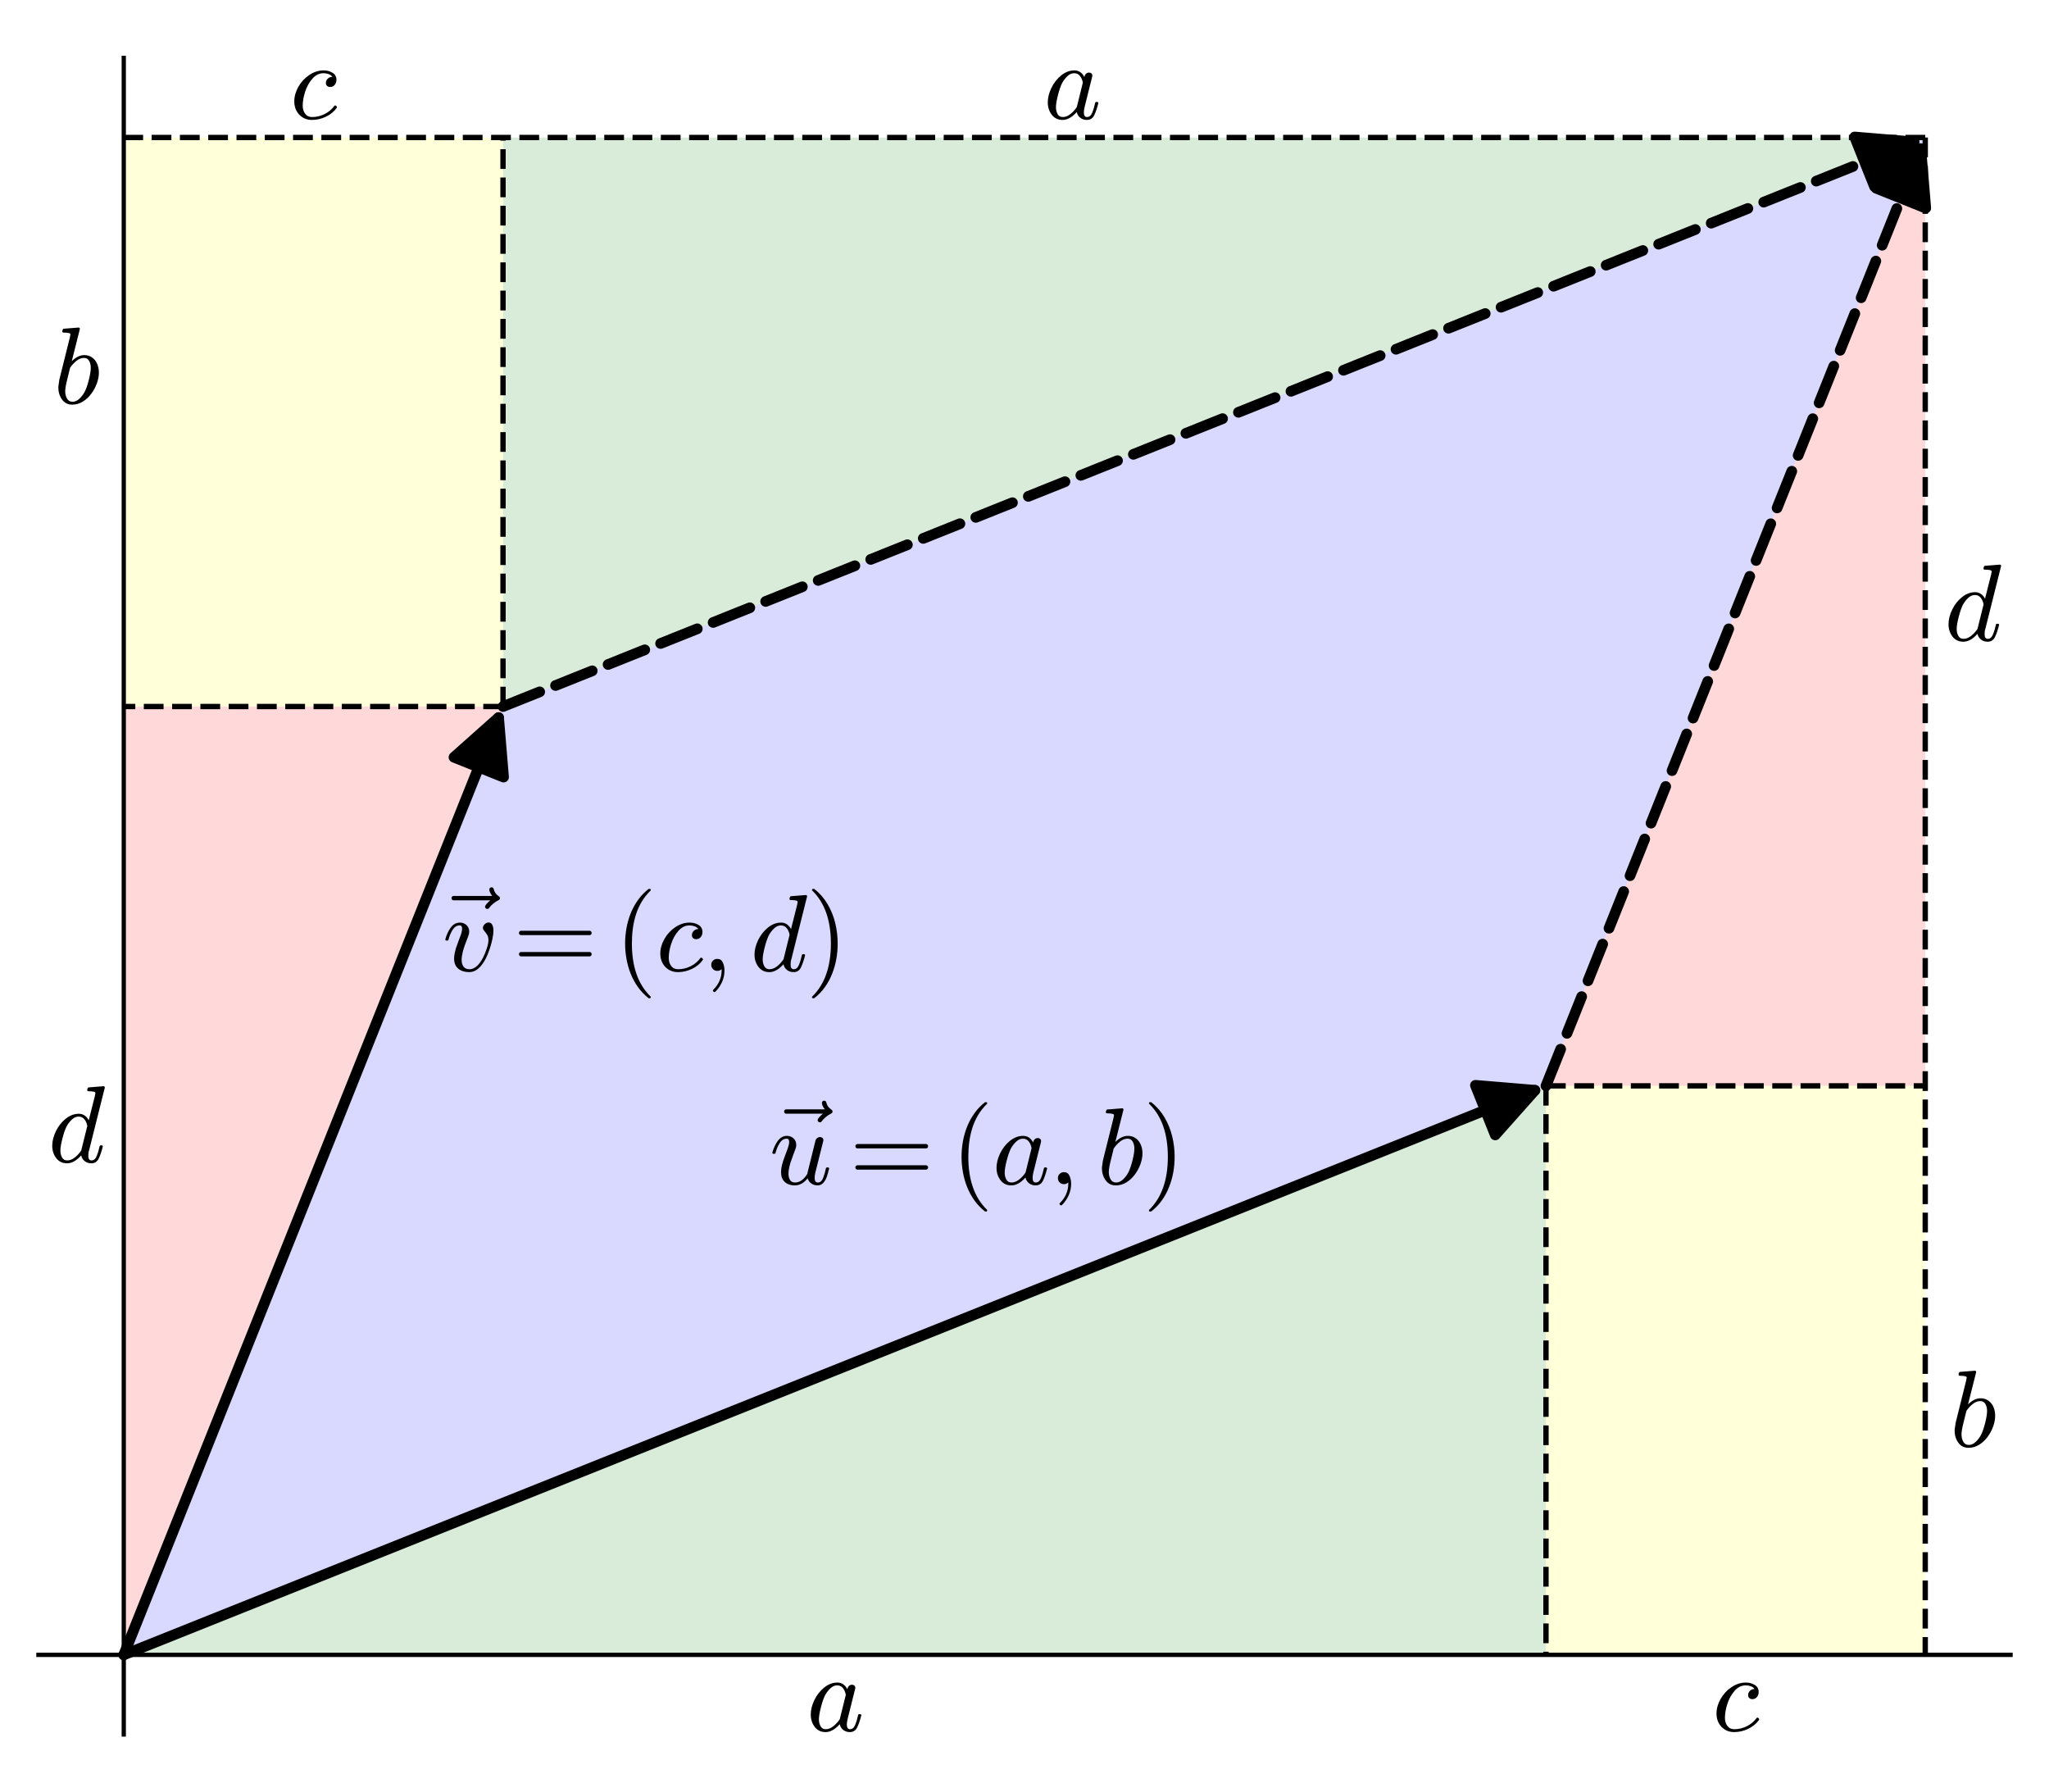 <?xml version="1.0" encoding="utf-8" standalone="no"?>
<!DOCTYPE svg PUBLIC "-//W3C//DTD SVG 1.1//EN"
  "http://www.w3.org/Graphics/SVG/1.1/DTD/svg11.dtd">
<svg xmlns:xlink="http://www.w3.org/1999/xlink" width="383.9pt" height="335.752pt" viewBox="0 0 383.9 335.752" xmlns="http://www.w3.org/2000/svg" version="1.1">
 <defs>
  <style type="text/css">*{stroke-linejoin: round; stroke-linecap: butt}</style>
 </defs>
 <g id="figure_1">
  <g id="patch_1">
   <path d="M 0 335.752 
L 383.9 335.752 
L 383.9 0 
L 0 0 
z
" style="fill: #ffffff"/>
  </g>
  <g id="axes_1">
   <g id="patch_2">
    <path d="M 7.2 324.913 
L 376.7 324.913 
L 376.7 10.838 
L 7.2 10.838 
z
" style="fill: #ffffff"/>
   </g>
   <g id="patch_3">
    <path d="M 23.188 309.991 
L 94.246 132.347 
L 360.712 25.76 
L 289.654 203.405 
z
" clip-path="url(#p0b817e1058)" style="fill: #0000ff; opacity: 0.15"/>
   </g>
   <g id="patch_4">
    <path d="M 23.188 309.991 
L 94.246 132.347 
L 23.188 132.347 
z
" clip-path="url(#p0b817e1058)" style="fill: #ff0000; opacity: 0.15"/>
   </g>
   <g id="patch_5">
    <path d="M 289.654 203.405 
L 360.712 25.76 
L 360.712 203.405 
z
" clip-path="url(#p0b817e1058)" style="fill: #ff0000; opacity: 0.15"/>
   </g>
   <g id="patch_6">
    <path d="M 23.188 309.991 
L 289.654 203.405 
L 289.654 309.991 
z
" clip-path="url(#p0b817e1058)" style="fill: #008000; opacity: 0.15"/>
   </g>
   <g id="patch_7">
    <path d="M 94.246 132.347 
L 94.246 25.76 
L 360.712 25.76 
z
" clip-path="url(#p0b817e1058)" style="fill: #008000; opacity: 0.15"/>
   </g>
   <g id="patch_8">
    <path d="M 23.188 132.347 
L 23.188 25.76 
L 94.246 25.76 
L 94.246 132.347 
z
" clip-path="url(#p0b817e1058)" style="fill: #ffff00; opacity: 0.15"/>
   </g>
   <g id="patch_9">
    <path d="M 289.654 309.991 
L 360.712 309.991 
L 360.712 203.405 
L 289.654 203.405 
z
" clip-path="url(#p0b817e1058)" style="fill: #ffff00; opacity: 0.15"/>
   </g>
   <g id="matplotlib.axis_1"/>
   <g id="matplotlib.axis_2"/>
   <g id="patch_10">
    <path d="M 23.188 309.991 
Q 58.717 221.169 93.415 134.423 
" clip-path="url(#p0b817e1058)" style="fill: none; stroke: #000000; stroke-width: 2; stroke-linecap: round"/>
    <path d="M 85.059 141.851 
L 93.415 134.423 
L 94.344 145.565 
L 85.059 141.851 
z
" clip-path="url(#p0b817e1058)" style="stroke: #000000; stroke-width: 2; stroke-linecap: round"/>
   </g>
   <g id="patch_11">
    <path d="M 23.188 309.991 
Q 156.421 256.698 287.578 204.235 
" clip-path="url(#p0b817e1058)" style="fill: none; stroke: #000000; stroke-width: 2; stroke-linecap: round"/>
    <path d="M 276.437 203.307 
L 287.578 204.235 
L 280.15 212.591 
L 276.437 203.307 
z
" clip-path="url(#p0b817e1058)" style="stroke: #000000; stroke-width: 2; stroke-linecap: round"/>
   </g>
   <g id="patch_12">
    <path d="M 289.654 203.405 
Q 325.183 114.582 359.882 27.836 
" clip-path="url(#p0b817e1058)" style="fill: none; stroke-dasharray: 7.4,3.2; stroke-dashoffset: 0; stroke: #000000; stroke-width: 2; stroke-linecap: round"/>
    <path d="M 351.525 35.264 
L 359.882 27.836 
L 360.81 38.978 
L 351.525 35.264 
z
" clip-path="url(#p0b817e1058)" style="stroke: #000000; stroke-width: 2; stroke-linecap: round"/>
    <g id="patch_13">
     <path d="M 94.246 132.347 
Q 227.479 79.054 358.636 26.591 
" clip-path="url(#p0b817e1058)" style="fill: none; stroke-dasharray: 7.4,3.2; stroke-dashoffset: 0; stroke: #000000; stroke-width: 2; stroke-linecap: round"/>
     <path d="M 347.494 25.662 
L 358.636 26.591 
L 351.208 34.947 
L 347.494 25.662 
z
" clip-path="url(#p0b817e1058)" style="stroke: #000000; stroke-width: 2; stroke-linecap: round"/>
     <g id="line2d_1">
      <path d="M 289.654 203.405 
L 289.654 309.991 
" clip-path="url(#p0b817e1058)" style="fill: none; stroke-dasharray: 3.7,1.6; stroke-dashoffset: 0; stroke: #000000"/>
     </g>
     <g id="line2d_2">
      <path d="M 94.246 132.347 
L 23.188 132.347 
" clip-path="url(#p0b817e1058)" style="fill: none; stroke-dasharray: 3.7,1.6; stroke-dashoffset: 0; stroke: #000000"/>
     </g>
     <g id="line2d_3">
      <path d="M 360.712 25.76 
L 360.712 309.991 
" clip-path="url(#p0b817e1058)" style="fill: none; stroke-dasharray: 3.7,1.6; stroke-dashoffset: 0; stroke: #000000"/>
     </g>
     <g id="line2d_4">
      <path d="M 360.712 25.76 
L 23.188 25.76 
" clip-path="url(#p0b817e1058)" style="fill: none; stroke-dasharray: 3.7,1.6; stroke-dashoffset: 0; stroke: #000000"/>
     </g>
     <g id="line2d_5">
      <path d="M 289.654 203.405 
L 360.712 203.405 
" clip-path="url(#p0b817e1058)" style="fill: none; stroke-dasharray: 3.7,1.6; stroke-dashoffset: 0; stroke: #000000"/>
     </g>
     <g id="line2d_6">
      <path d="M 94.246 132.347 
L 94.246 25.76 
" clip-path="url(#p0b817e1058)" style="fill: none; stroke-dasharray: 3.7,1.6; stroke-dashoffset: 0; stroke: #000000"/>
     </g>
     <g id="patch_14">
      <path d="M 23.188 324.913 
L 23.188 10.838 
" style="fill: none; stroke: #000000; stroke-width: 0.8; stroke-linejoin: miter; stroke-linecap: square"/>
     </g>
     <g id="patch_15">
      <path d="M 7.2 309.991 
L 376.7 309.991 
" style="fill: none; stroke: #000000; stroke-width: 0.8; stroke-linejoin: miter; stroke-linecap: square"/>
     </g>
     <g id="text_1">
      <!-- $\vec{u}=(a,b)$ -->
      <g transform="translate(144.168 221.928)scale(0.2 -0.2)">
       <defs>
        <path id="Cmmi10-7e" d="M 1281 3809 
Q 1231 3809 1198 3846 
Q 1166 3884 1166 3938 
Q 1166 3984 1198 4023 
Q 1231 4063 1281 4063 
L 3547 4063 
Q 3378 4291 3378 4441 
Q 3378 4497 3417 4533 
Q 3456 4569 3506 4569 
Q 3613 4569 3634 4469 
Q 3697 4194 3938 4044 
Q 4000 4003 4000 3938 
Q 4000 3859 3938 3828 
Q 3575 3647 3353 3347 
Q 3328 3303 3256 3303 
Q 3209 3303 3168 3340 
Q 3128 3378 3128 3431 
Q 3128 3547 3438 3809 
L 1281 3809 
z
" transform="scale(0.016)"/>
        <path id="Cmmi10-75" d="M 678 697 
Q 678 906 734 1126 
Q 791 1347 892 1617 
Q 994 1888 1069 2088 
Q 1153 2322 1153 2472 
Q 1153 2663 1013 2663 
Q 759 2663 595 2402 
Q 431 2141 353 1819 
Q 341 1778 300 1778 
L 225 1778 
Q 172 1778 172 1838 
L 172 1856 
Q 275 2238 487 2533 
Q 700 2828 1025 2828 
Q 1253 2828 1411 2678 
Q 1569 2528 1569 2297 
Q 1569 2178 1516 2047 
Q 1488 1969 1388 1706 
Q 1288 1444 1234 1272 
Q 1181 1100 1147 934 
Q 1113 769 1113 603 
Q 1113 391 1203 244 
Q 1294 97 1497 97 
Q 1906 97 2216 603 
Q 2222 628 2226 651 
Q 2231 675 2234 697 
L 2694 2553 
Q 2716 2638 2794 2698 
Q 2872 2759 2963 2759 
Q 3041 2759 3098 2709 
Q 3156 2659 3156 2578 
Q 3156 2541 3150 2528 
L 2688 684 
Q 2644 494 2644 372 
Q 2644 97 2828 97 
Q 3034 97 3136 351 
Q 3238 606 3309 941 
Q 3322 978 3359 978 
L 3438 978 
Q 3463 978 3478 956 
Q 3494 934 3494 916 
Q 3425 641 3361 444 
Q 3297 247 3159 87 
Q 3022 -72 2816 -72 
Q 2613 -72 2452 39 
Q 2291 150 2234 341 
Q 2088 153 1894 40 
Q 1700 -72 1484 -72 
Q 1116 -72 897 129 
Q 678 331 678 697 
z
" transform="scale(0.016)"/>
        <path id="Cmr10-3d" d="M 481 850 
Q 428 850 393 890 
Q 359 931 359 978 
Q 359 1031 393 1068 
Q 428 1106 481 1106 
L 4500 1106 
Q 4547 1106 4581 1068 
Q 4616 1031 4616 978 
Q 4616 931 4581 890 
Q 4547 850 4500 850 
L 481 850 
z
M 481 2094 
Q 428 2094 393 2131 
Q 359 2169 359 2222 
Q 359 2269 393 2309 
Q 428 2350 481 2350 
L 4500 2350 
Q 4547 2350 4581 2309 
Q 4616 2269 4616 2222 
Q 4616 2169 4581 2131 
Q 4547 2094 4500 2094 
L 481 2094 
z
" transform="scale(0.016)"/>
        <path id="Cmr10-28" d="M 1984 -1588 
Q 1628 -1306 1370 -942 
Q 1113 -578 948 -165 
Q 784 247 703 697 
Q 622 1147 622 1600 
Q 622 2059 703 2509 
Q 784 2959 951 3375 
Q 1119 3791 1378 4153 
Q 1638 4516 1984 4788 
Q 1984 4800 2016 4800 
L 2075 4800 
Q 2094 4800 2109 4783 
Q 2125 4766 2125 4744 
Q 2125 4716 2113 4703 
Q 1800 4397 1592 4047 
Q 1384 3697 1257 3301 
Q 1131 2906 1075 2482 
Q 1019 2059 1019 1600 
Q 1019 -434 2106 -1491 
Q 2125 -1509 2125 -1544 
Q 2125 -1559 2108 -1579 
Q 2091 -1600 2075 -1600 
L 2016 -1600 
Q 1984 -1600 1984 -1588 
z
" transform="scale(0.016)"/>
        <path id="Cmmi10-61" d="M 1113 -72 
Q 709 -72 476 233 
Q 244 538 244 953 
Q 244 1363 456 1803 
Q 669 2244 1030 2536 
Q 1391 2828 1806 2828 
Q 1997 2828 2147 2725 
Q 2297 2622 2381 2444 
Q 2453 2700 2663 2700 
Q 2744 2700 2798 2651 
Q 2853 2603 2853 2522 
Q 2853 2503 2851 2493 
Q 2850 2484 2847 2472 
L 2400 684 
Q 2356 494 2356 372 
Q 2356 97 2541 97 
Q 2741 97 2845 351 
Q 2950 606 3022 941 
Q 3034 978 3072 978 
L 3150 978 
Q 3175 978 3190 956 
Q 3206 934 3206 916 
Q 3094 469 2961 198 
Q 2828 -72 2528 -72 
Q 2313 -72 2147 54 
Q 1981 181 1941 391 
Q 1528 -72 1113 -72 
z
M 1119 97 
Q 1350 97 1567 270 
Q 1784 444 1941 678 
Q 1947 684 1947 697 
L 2291 2088 
L 2297 2106 
Q 2259 2334 2132 2498 
Q 2006 2663 1791 2663 
Q 1575 2663 1389 2486 
Q 1203 2309 1075 2069 
Q 950 1813 836 1366 
Q 722 919 722 672 
Q 722 450 817 273 
Q 913 97 1119 97 
z
" transform="scale(0.016)"/>
        <path id="Cmmi10-3b" d="M 634 -1153 
Q 634 -1125 659 -1100 
Q 891 -878 1019 -587 
Q 1147 -297 1147 25 
L 1147 103 
Q 1044 0 891 0 
Q 744 0 641 103 
Q 538 206 538 353 
Q 538 503 641 603 
Q 744 703 891 703 
Q 1119 703 1216 492 
Q 1313 281 1313 25 
Q 1313 -331 1170 -651 
Q 1028 -972 769 -1228 
Q 744 -1241 728 -1241 
Q 697 -1241 665 -1212 
Q 634 -1184 634 -1153 
z
" transform="scale(0.016)"/>
        <path id="Cmmi10-62" d="M 1106 -72 
Q 719 -72 503 231 
Q 288 534 288 941 
Q 288 1000 317 1173 
Q 347 1347 347 1388 
L 966 3872 
Q 991 3981 997 4044 
Q 997 4147 581 4147 
Q 519 4147 519 4231 
Q 522 4247 533 4287 
Q 544 4328 561 4350 
Q 578 4372 609 4372 
L 1472 4441 
Q 1550 4441 1550 4359 
L 1075 2472 
Q 1438 2828 1806 2828 
Q 2078 2828 2273 2684 
Q 2469 2541 2566 2306 
Q 2663 2072 2663 1806 
Q 2663 1497 2542 1167 
Q 2422 838 2209 555 
Q 1997 272 1712 100 
Q 1428 -72 1106 -72 
z
M 1119 97 
Q 1338 97 1528 280 
Q 1719 463 1838 691 
Q 1966 947 2077 1386 
Q 2188 1825 2188 2088 
Q 2188 2316 2092 2489 
Q 1997 2663 1791 2663 
Q 1559 2663 1348 2492 
Q 1138 2322 978 2088 
L 800 1363 
Q 697 959 691 716 
Q 691 475 795 286 
Q 900 97 1119 97 
z
" transform="scale(0.016)"/>
        <path id="Cmr10-29" d="M 416 -1600 
Q 359 -1600 359 -1544 
Q 359 -1516 372 -1503 
Q 1466 -434 1466 1600 
Q 1466 3634 384 4691 
Q 359 4706 359 4744 
Q 359 4766 376 4783 
Q 394 4800 416 4800 
L 475 4800 
Q 494 4800 506 4788 
Q 966 4425 1272 3906 
Q 1578 3388 1720 2800 
Q 1863 2213 1863 1600 
Q 1863 1147 1786 708 
Q 1709 269 1542 -157 
Q 1375 -584 1119 -945 
Q 863 -1306 506 -1588 
Q 494 -1600 475 -1600 
L 416 -1600 
z
" transform="scale(0.016)"/>
       </defs>
       <use xlink:href="#Cmmi10-7e" transform="translate(-4.924 5.609)"/>
       <use xlink:href="#Cmmi10-75" transform="translate(0 0.531)"/>
       <use xlink:href="#Cmr10-3d" transform="translate(74.736 0.531)"/>
       <use xlink:href="#Cmr10-28" transform="translate(169.98 0.531)"/>
       <use xlink:href="#Cmmi10-61" transform="translate(208.799 0.531)"/>
       <use xlink:href="#Cmmi10-3b" transform="translate(261.582 0.531)"/>
       <use xlink:href="#Cmmi10-62" transform="translate(306.826 0.531)"/>
       <use xlink:href="#Cmr10-29" transform="translate(349.746 0.531)"/>
      </g>
     </g>
     <g id="text_2">
      <!-- $\vec{v}=(c,d)$ -->
      <g transform="translate(82.892 181.958)scale(0.2 -0.2)">
       <defs>
        <path id="Cmmi10-76" d="M 684 722 
Q 684 866 718 1037 
Q 753 1209 787 1320 
Q 822 1431 944 1753 
Q 1066 2075 1069 2088 
Q 1153 2322 1153 2472 
Q 1153 2663 1013 2663 
Q 759 2663 595 2402 
Q 431 2141 353 1819 
Q 341 1778 300 1778 
L 225 1778 
Q 172 1778 172 1838 
L 172 1856 
Q 275 2238 487 2533 
Q 700 2828 1025 2828 
Q 1253 2828 1411 2678 
Q 1569 2528 1569 2297 
Q 1569 2178 1516 2047 
Q 1391 1722 1319 1526 
Q 1247 1331 1186 1089 
Q 1125 847 1125 641 
Q 1125 400 1236 248 
Q 1347 97 1581 97 
Q 2025 97 2381 781 
Q 2494 1003 2594 1303 
Q 2694 1603 2694 1791 
Q 2694 1984 2631 2092 
Q 2569 2200 2469 2317 
Q 2369 2434 2369 2503 
Q 2369 2628 2472 2731 
Q 2575 2834 2700 2834 
Q 2853 2834 2920 2693 
Q 2988 2553 2988 2375 
Q 2988 2163 2927 1869 
Q 2866 1575 2758 1259 
Q 2650 944 2559 763 
Q 2138 -72 1575 -72 
Q 1172 -72 928 129 
Q 684 331 684 722 
z
" transform="scale(0.016)"/>
        <path id="Cmmi10-63" d="M 750 763 
Q 750 484 892 290 
Q 1034 97 1300 97 
Q 1681 97 2032 272 
Q 2384 447 2606 756 
Q 2625 775 2656 775 
Q 2688 775 2720 739 
Q 2753 703 2753 672 
Q 2753 647 2741 634 
Q 2506 306 2109 117 
Q 1713 -72 1288 -72 
Q 981 -72 747 73 
Q 513 219 384 462 
Q 256 706 256 1013 
Q 256 1444 497 1869 
Q 738 2294 1138 2561 
Q 1538 2828 1978 2828 
Q 2266 2828 2495 2689 
Q 2725 2550 2725 2278 
Q 2725 2103 2623 1979 
Q 2522 1856 2350 1856 
Q 2247 1856 2176 1920 
Q 2106 1984 2106 2088 
Q 2106 2238 2215 2344 
Q 2325 2450 2472 2450 
L 2484 2450 
Q 2409 2559 2267 2611 
Q 2125 2663 1972 2663 
Q 1597 2663 1315 2342 
Q 1034 2022 892 1576 
Q 750 1131 750 763 
z
" transform="scale(0.016)"/>
        <path id="Cmmi10-64" d="M 1113 -72 
Q 709 -72 476 233 
Q 244 538 244 953 
Q 244 1363 456 1803 
Q 669 2244 1030 2536 
Q 1391 2828 1806 2828 
Q 1994 2828 2145 2723 
Q 2297 2619 2381 2444 
L 2741 3872 
Q 2766 3981 2772 4044 
Q 2772 4147 2356 4147 
Q 2291 4147 2291 4231 
Q 2294 4247 2305 4287 
Q 2316 4328 2333 4350 
Q 2350 4372 2381 4372 
L 3244 4441 
Q 3322 4441 3322 4359 
L 2400 678 
Q 2356 572 2356 372 
Q 2356 97 2541 97 
Q 2741 97 2845 351 
Q 2950 606 3022 941 
Q 3034 978 3072 978 
L 3150 978 
Q 3175 978 3190 956 
Q 3206 934 3206 916 
Q 3094 469 2961 198 
Q 2828 -72 2528 -72 
Q 2313 -72 2147 54 
Q 1981 181 1941 391 
Q 1528 -72 1113 -72 
z
M 1119 97 
Q 1350 97 1567 270 
Q 1784 444 1941 678 
Q 1947 684 1947 703 
L 2297 2113 
Q 2259 2338 2131 2500 
Q 2003 2663 1791 2663 
Q 1575 2663 1389 2486 
Q 1203 2309 1075 2069 
Q 950 1813 836 1366 
Q 722 919 722 672 
Q 722 450 817 273 
Q 913 97 1119 97 
z
" transform="scale(0.016)"/>
       </defs>
       <use xlink:href="#Cmmi10-7e" transform="translate(-10.122 5.609)"/>
       <use xlink:href="#Cmmi10-76" transform="translate(0 0.438)"/>
       <use xlink:href="#Cmr10-3d" transform="translate(65.947 0.438)"/>
       <use xlink:href="#Cmr10-28" transform="translate(161.191 0.438)"/>
       <use xlink:href="#Cmmi10-63" transform="translate(200.01 0.438)"/>
       <use xlink:href="#Cmmi10-3b" transform="translate(243.223 0.438)"/>
       <use xlink:href="#Cmmi10-64" transform="translate(288.467 0.438)"/>
       <use xlink:href="#Cmr10-29" transform="translate(340.469 0.438)"/>
      </g>
     </g>
     <g id="text_3">
      <!-- $a$ -->
      <g transform="translate(151.121 324.392)scale(0.2 -0.2)">
       <use xlink:href="#Cmmi10-61" transform="translate(0 0.812)"/>
      </g>
     </g>
     <g id="text_4">
      <!-- $a$ -->
      <g transform="translate(195.532 22.397)scale(0.2 -0.2)">
       <use xlink:href="#Cmmi10-61" transform="translate(0 0.812)"/>
      </g>
     </g>
     <g id="text_5">
      <!-- $b$ -->
      <g transform="translate(365.294 271.099)scale(0.2 -0.2)">
       <use xlink:href="#Cmmi10-62" transform="translate(0 0.609)"/>
      </g>
     </g>
     <g id="text_6">
      <!-- $b$ -->
      <g transform="translate(10.006 75.69)scale(0.2 -0.2)">
       <use xlink:href="#Cmmi10-62" transform="translate(0 0.609)"/>
      </g>
     </g>
     <g id="text_7">
      <!-- $c$ -->
      <g transform="translate(320.783 324.392)scale(0.2 -0.2)">
       <use xlink:href="#Cmmi10-63" transform="translate(0 0.812)"/>
      </g>
     </g>
     <g id="text_8">
      <!-- $c$ -->
      <g transform="translate(54.317 22.397)scale(0.2 -0.2)">
       <use xlink:href="#Cmmi10-63" transform="translate(0 0.812)"/>
      </g>
     </g>
     <g id="text_9">
      <!-- $d$ -->
      <g transform="translate(9.006 217.806)scale(0.2 -0.2)">
       <use xlink:href="#Cmmi10-64" transform="translate(0 0.609)"/>
      </g>
     </g>
     <g id="text_10">
      <!-- $d$ -->
      <g transform="translate(364.294 120.101)scale(0.2 -0.2)">
       <use xlink:href="#Cmmi10-64" transform="translate(0 0.609)"/>
      </g>
     </g>
    </g>
   </g>
   <defs>
    <clipPath id="p0b817e1058">
     <rect x="7.2" y="10.838" width="369.5" height="314.075"/>
    </clipPath>
   </defs>
  </g>
 </g>
</svg>
